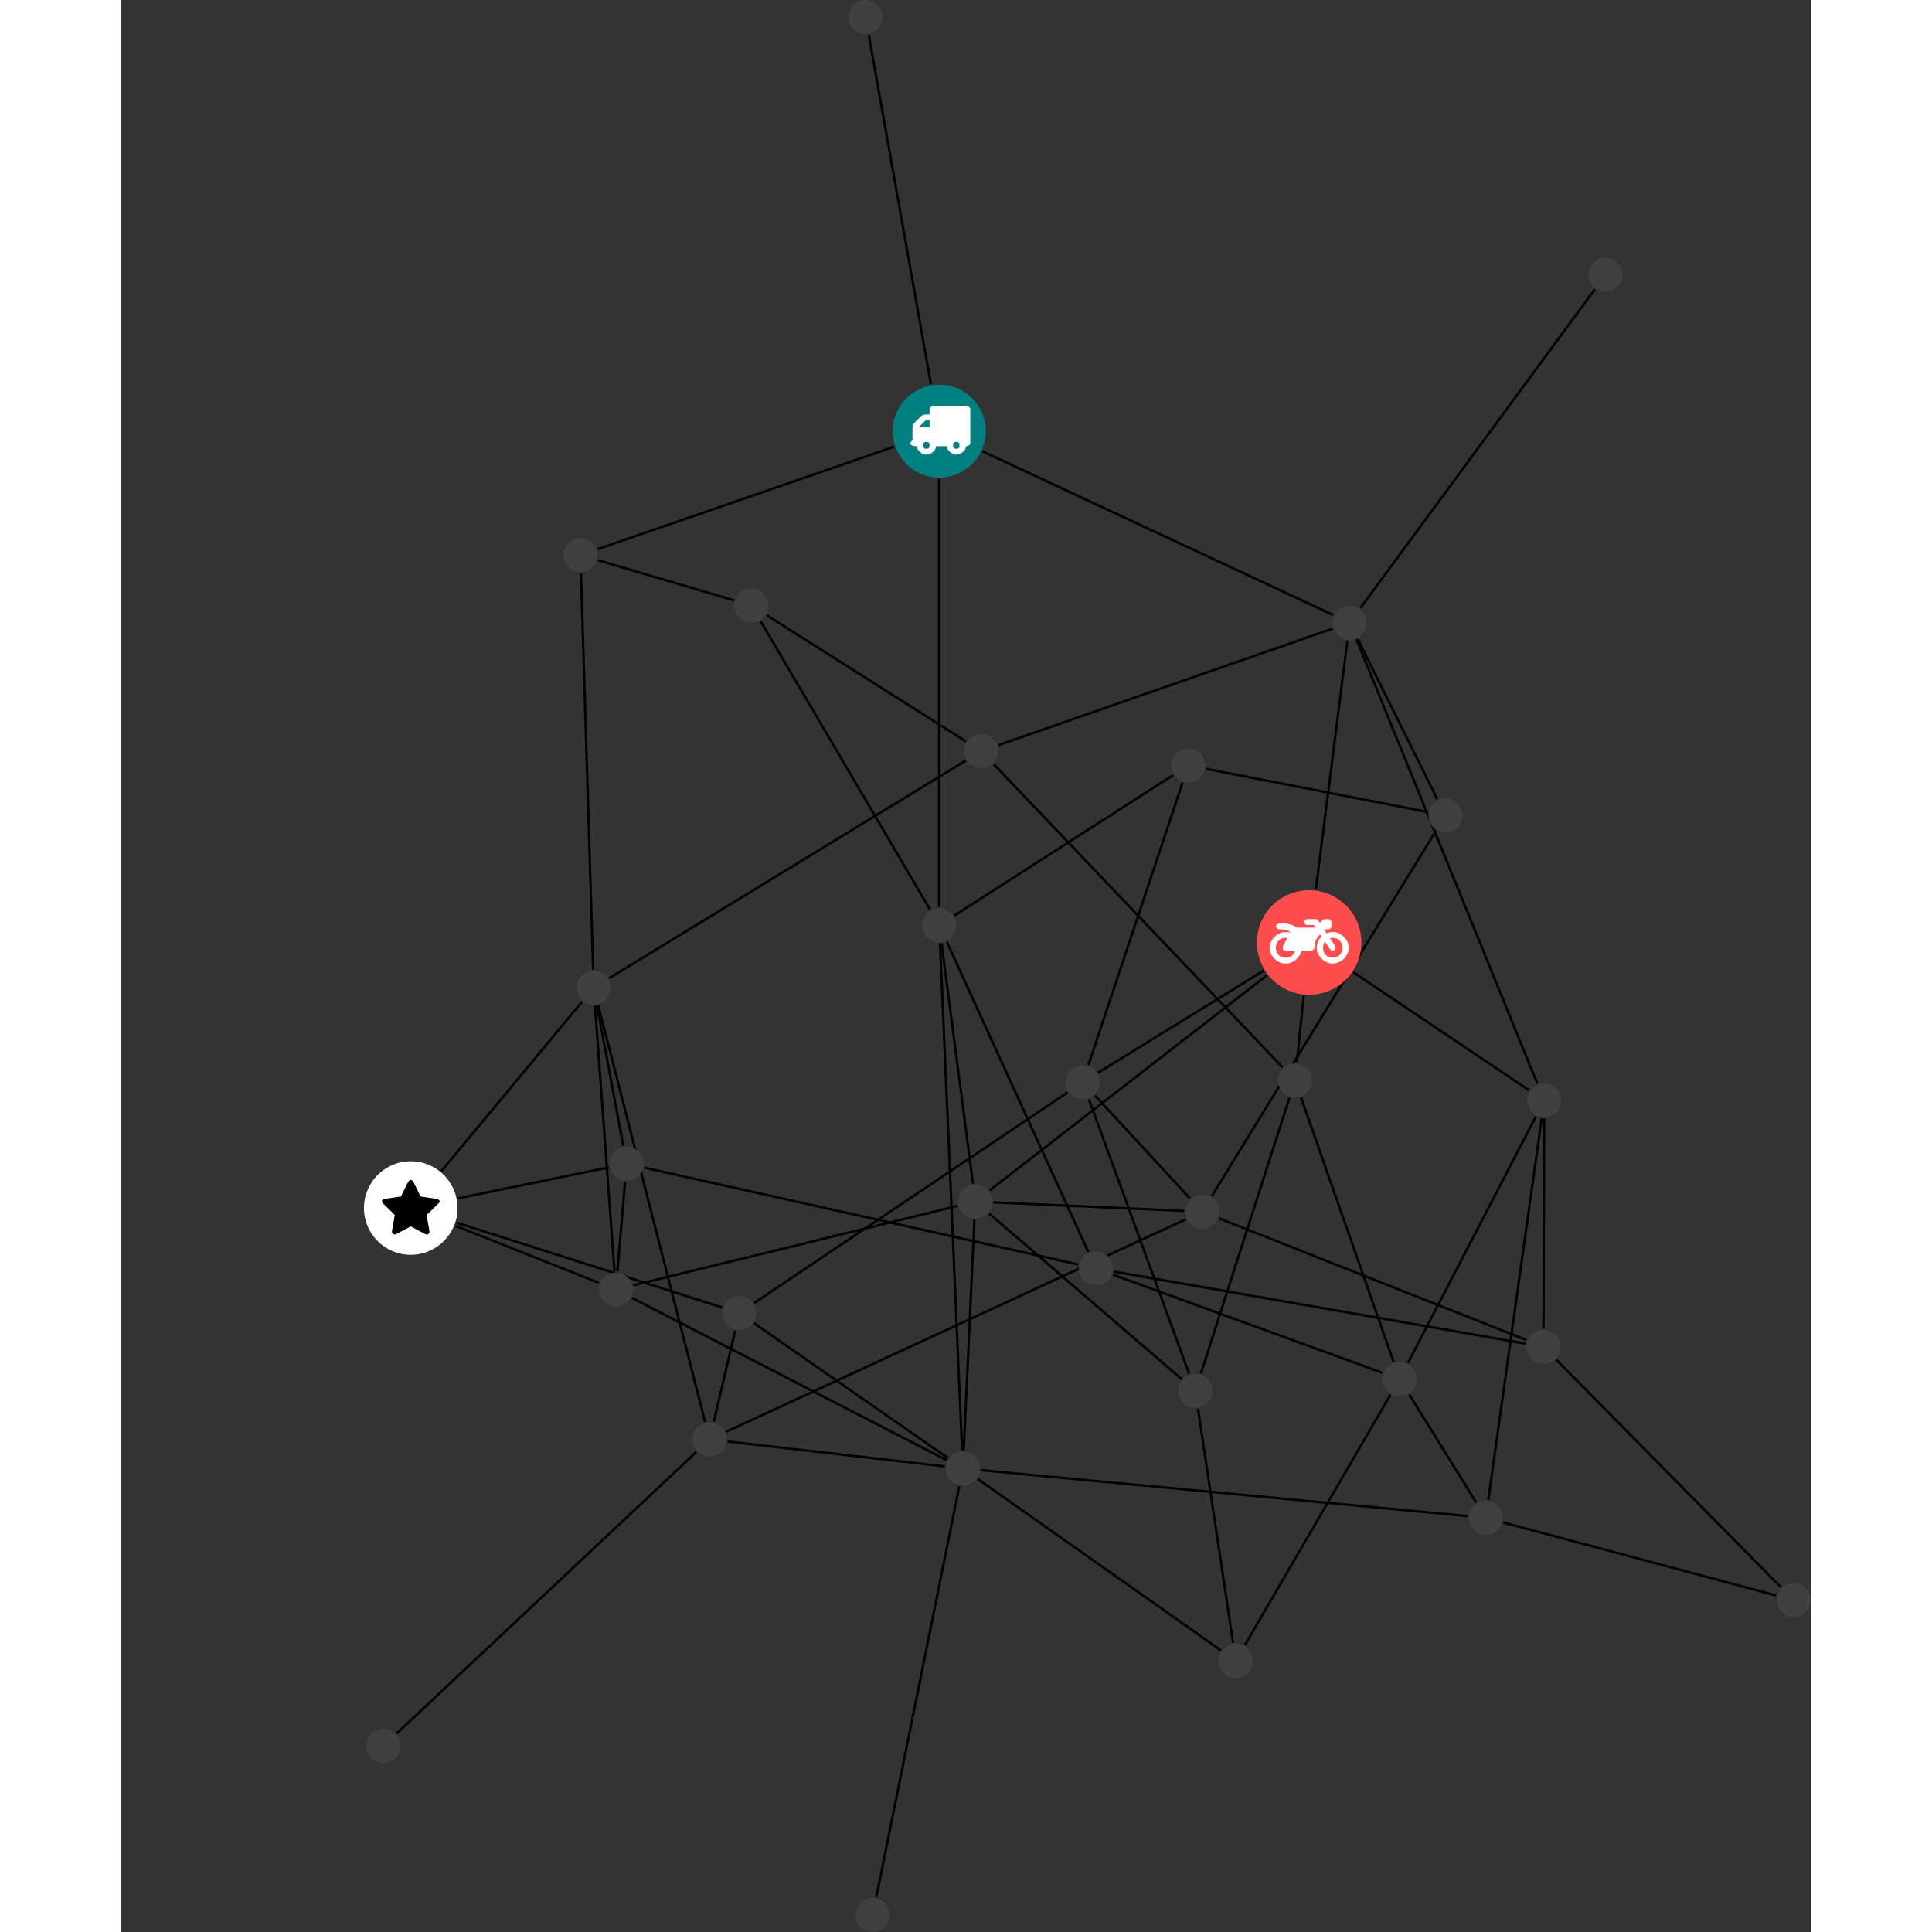<?xml version="1.0" encoding="UTF-8"?>
<svg xmlns="http://www.w3.org/2000/svg" xmlns:xlink="http://www.w3.org/1999/xlink" width="321.156pt" height="321.156pt" viewBox="-40.335 0.000 280.822 321.156" version="1.1">
<rect x="-40.335" y="0.000" width="280.822" height="321.156" fill="#333333" stroke="none"/>
<defs>
<g>
<symbol overflow="visible" id="glyph0-0">
<path style="stroke:none;" d="M 1.422 -0.75 L 1.422 -7.922 L 3.562 -7.922 L 3.562 -0.891 L 1.422 -0.891 Z M 0.625 0 L 4.531 0 L 4.531 -8.812 L 0.438 -8.812 L 0.438 0 Z M 0.625 0 "/>
</symbol>
<symbol overflow="visible" id="glyph0-1">
<path style="stroke:none;" d="M 3.375 -0.844 C 3.375 -0.453 3.234 -0.266 2.844 -0.266 C 2.469 -0.266 2.297 -0.453 2.297 -0.844 C 2.297 -1.219 2.469 -1.422 2.844 -1.422 C 3.234 -1.422 3.375 -1.219 3.375 -0.844 Z M 1.594 -3.688 L 1.594 -3.859 C 1.594 -3.875 1.578 -3.875 1.594 -3.891 L 2.688 -4.969 C 2.703 -5 2.656 -4.984 2.688 -4.984 L 3.375 -4.984 L 3.375 -3.828 L 1.594 -3.828 Z M 8.359 -0.844 C 8.359 -0.453 8.219 -0.266 7.828 -0.266 C 7.453 -0.266 7.281 -0.453 7.281 -0.844 C 7.281 -1.219 7.453 -1.422 7.828 -1.422 C 8.219 -1.422 8.359 -1.219 8.359 -0.844 Z M 10.141 -6.891 C 10.141 -7.094 9.812 -7.391 9.609 -7.391 L 3.922 -7.391 C 3.719 -7.391 3.375 -7.094 3.375 -6.891 L 3.375 -5.969 L 2.672 -5.969 C 2.469 -5.969 2.078 -5.812 1.938 -5.672 L 0.844 -4.578 C 0.531 -4.266 0.531 -3.734 0.531 -3.328 L 0.531 -1.688 C 0.516 -1.688 0.172 -1.391 0.172 -1.203 C 0.172 -0.781 0.781 -0.703 1.062 -0.703 L 1.25 -0.703 C 1.25 -0.047 2.062 0.703 2.844 0.703 C 3.641 0.703 4.453 -0.047 4.453 -0.703 L 6.234 -0.703 C 6.234 -0.047 7.047 0.703 7.828 0.703 C 8.625 0.703 9.438 -0.047 9.438 -0.703 C 9.547 -0.703 10.141 -0.781 10.141 -1.203 Z M 10.141 -6.891 "/>
</symbol>
<symbol overflow="visible" id="glyph0-2">
<path style="stroke:none;" d="M 12.969 -2.906 C 12.844 -3.984 11.859 -5.016 10.781 -5.219 C 10.234 -5.328 9.703 -5.219 9.328 -5.031 L 8.875 -5.688 L 9.609 -5.688 C 9.812 -5.688 10.141 -5.984 10.141 -6.188 L 10.141 -6.891 C 10.141 -7.094 9.812 -7.391 9.609 -7.391 L 9.047 -7.391 C 8.969 -7.391 8.734 -7.312 8.656 -7.25 L 8.188 -6.766 L 7.891 -7.203 C 7.828 -7.281 7.594 -7.391 7.484 -7.391 L 6.078 -7.391 C 5.906 -7.391 5.547 -7.125 5.516 -6.953 C 5.484 -6.734 5.828 -6.406 6.047 -6.406 L 7.188 -6.406 L 7.484 -5.969 L 4.344 -5.969 C 4.141 -6.125 3.375 -6.672 2.141 -6.672 L 1.422 -6.672 C 1.219 -6.672 0.891 -6.375 0.891 -6.188 C 0.891 -5.984 1.219 -5.688 1.422 -5.688 L 1.781 -5.688 C 2.484 -5.688 2.906 -5.516 3.281 -5.188 L 3.25 -5.141 C 3.078 -5.188 2.797 -5.25 2.5 -5.25 C 1.109 -5.25 -0.172 -4 -0.172 -2.625 C -0.172 -1.25 1.109 0 2.5 0 C 3.75 0 4.953 -1.062 5.109 -2.141 L 6.766 -2.141 C 6.969 -2.141 7.281 -2.438 7.281 -2.625 C 7.281 -3.609 7.688 -4.391 8.219 -4.844 L 8.453 -4.5 C 7.969 -4.062 7.578 -3.203 7.672 -2.359 C 7.781 -1.172 8.969 -0.094 10.141 -0.016 C 11.703 0.094 13.156 -1.344 12.969 -2.906 Z M 2.5 -0.984 C 1.516 -0.984 0.875 -1.641 0.875 -2.625 C 0.875 -3.594 1.516 -4.281 2.5 -4.281 C 2.672 -4.281 2.844 -4.234 2.781 -4.25 L 2.047 -2.891 C 2 -2.781 2 -2.469 2.047 -2.359 C 2.125 -2.25 2.375 -2.141 2.5 -2.141 L 4.031 -2.141 C 3.891 -1.453 3.344 -0.984 2.5 -0.984 Z M 10.328 -0.984 C 9.344 -0.984 8.719 -1.641 8.719 -2.625 C 8.719 -3.109 8.859 -3.469 9.031 -3.641 L 9.906 -2.328 C 9.969 -2.219 10.203 -2.141 10.328 -2.141 C 10.391 -2.141 10.594 -2.188 10.641 -2.234 C 10.812 -2.344 10.844 -2.75 10.734 -2.922 L 9.875 -4.219 C 9.859 -4.219 10.094 -4.281 10.328 -4.281 C 11.297 -4.281 11.922 -3.594 11.922 -2.625 C 11.922 -1.641 11.297 -0.984 10.328 -0.984 Z M 10.328 -0.984 "/>
</symbol>
<symbol overflow="visible" id="glyph0-3">
<path style="stroke:none;" d="M 9.438 -5.078 C 9.438 -5.25 9.078 -5.453 8.938 -5.469 L 6.266 -5.859 L 5.078 -8.266 C 5.031 -8.375 4.75 -8.641 4.625 -8.641 C 4.5 -8.641 4.234 -8.375 4.172 -8.266 L 2.984 -5.859 L 0.312 -5.469 C 0.172 -5.453 -0.172 -5.25 -0.172 -5.078 C -0.172 -4.969 -0.062 -4.781 0.016 -4.719 L 1.969 -2.797 L 1.5 -0.062 C 1.5 -0.016 1.5 0.016 1.5 0.047 C 1.5 0.203 1.75 0.453 1.906 0.453 C 1.984 0.453 2.188 0.406 2.25 0.359 L 4.625 -0.891 L 7 0.359 C 7.062 0.406 7.266 0.453 7.344 0.453 C 7.5 0.453 7.75 0.203 7.75 0.047 C 7.75 0.016 7.75 -0.016 7.734 -0.062 L 7.266 -2.797 L 9.234 -4.719 C 9.297 -4.781 9.438 -4.969 9.438 -5.078 Z M 9.438 -5.078 "/>
</symbol>
</g>
<clipPath id="clip1">
  <path d="M 183 247 L 240.488 247 L 240.488 271 L 183 271 Z M 183 247 "/>
</clipPath>
<clipPath id="clip2">
  <path d="M 192 220 L 240.488 220 L 240.488 270 L 192 270 Z M 192 220 "/>
</clipPath>
<clipPath id="clip3">
  <path d="M 79 241 L 105 241 L 105 321.156 L 79 321.156 Z M 79 241 "/>
</clipPath>
<clipPath id="clip4">
  <path d="M 81 315 L 88 315 L 88 321.156 L 81 321.156 Z M 81 315 "/>
</clipPath>
<clipPath id="clip5">
  <path d="M 234 263 L 240.488 263 L 240.488 269 L 234 269 Z M 234 263 "/>
</clipPath>
</defs>
<g id="surface1">
<path style="fill:none;stroke-width:0.399;stroke-linecap:butt;stroke-linejoin:miter;stroke:rgb(0%,0%,0%);stroke-opacity:1;stroke-miterlimit:10;" d="M -0 -7.928 L -0 -79.119 " transform="matrix(1,0,0,-1,95.629,71.67)"/>
<path style="fill:none;stroke-width:0.399;stroke-linecap:butt;stroke-linejoin:miter;stroke:rgb(0%,0%,0%);stroke-opacity:1;stroke-miterlimit:10;" d="M -7.496 -2.588 L -56.793 -19.615 " transform="matrix(1,0,0,-1,95.629,71.67)"/>
<path style="fill:none;stroke-width:0.399;stroke-linecap:butt;stroke-linejoin:miter;stroke:rgb(0%,0%,0%);stroke-opacity:1;stroke-miterlimit:10;" d="M -1.387 7.807 L -11.715 65.881 " transform="matrix(1,0,0,-1,95.629,71.67)"/>
<path style="fill:none;stroke-width:0.399;stroke-linecap:butt;stroke-linejoin:miter;stroke:rgb(0%,0%,0%);stroke-opacity:1;stroke-miterlimit:10;" d="M 7.187 -3.353 L 65.484 -30.557 " transform="matrix(1,0,0,-1,95.629,71.67)"/>
<path style="fill:none;stroke-width:0.399;stroke-linecap:butt;stroke-linejoin:miter;stroke:rgb(0%,0%,0%);stroke-opacity:1;stroke-miterlimit:10;" d="M 44.367 -56.135 L 81.172 -63.307 " transform="matrix(1,0,0,-1,95.629,71.67)"/>
<path style="fill:none;stroke-width:0.399;stroke-linecap:butt;stroke-linejoin:miter;stroke:rgb(0%,0%,0%);stroke-opacity:1;stroke-miterlimit:10;" d="M 40.449 -58.42 L 24.793 -105.369 " transform="matrix(1,0,0,-1,95.629,71.67)"/>
<path style="fill:none;stroke-width:0.399;stroke-linecap:butt;stroke-linejoin:miter;stroke:rgb(0%,0%,0%);stroke-opacity:1;stroke-miterlimit:10;" d="M 38.863 -57.189 L 2.539 -80.506 " transform="matrix(1,0,0,-1,95.629,71.67)"/>
<path style="fill:none;stroke-width:0.399;stroke-linecap:butt;stroke-linejoin:miter;stroke:rgb(0%,0%,0%);stroke-opacity:1;stroke-miterlimit:10;" d="M 98.055 -109.58 L 68.863 -89.955 " transform="matrix(1,0,0,-1,95.629,71.67)"/>
<path style="fill:none;stroke-width:0.399;stroke-linecap:butt;stroke-linejoin:miter;stroke:rgb(0%,0%,0%);stroke-opacity:1;stroke-miterlimit:10;" d="M 100.141 -114.252 L 91.269 -177.643 " transform="matrix(1,0,0,-1,95.629,71.67)"/>
<path style="fill:none;stroke-width:0.399;stroke-linecap:butt;stroke-linejoin:miter;stroke:rgb(0%,0%,0%);stroke-opacity:1;stroke-miterlimit:10;" d="M 100.551 -114.279 L 100.437 -149.182 " transform="matrix(1,0,0,-1,95.629,71.67)"/>
<path style="fill:none;stroke-width:0.399;stroke-linecap:butt;stroke-linejoin:miter;stroke:rgb(0%,0%,0%);stroke-opacity:1;stroke-miterlimit:10;" d="M 99.168 -113.943 L 77.914 -154.893 " transform="matrix(1,0,0,-1,95.629,71.67)"/>
<path style="fill:none;stroke-width:0.399;stroke-linecap:butt;stroke-linejoin:miter;stroke:rgb(0%,0%,0%);stroke-opacity:1;stroke-miterlimit:10;" d="M 99.422 -108.467 L 69.359 -34.631 " transform="matrix(1,0,0,-1,95.629,71.67)"/>
<path style="fill:none;stroke-width:0.399;stroke-linecap:butt;stroke-linejoin:miter;stroke:rgb(0%,0%,0%);stroke-opacity:1;stroke-miterlimit:10;" d="M 53.926 -89.666 L 26.406 -106.646 " transform="matrix(1,0,0,-1,95.629,71.67)"/>
<path style="fill:none;stroke-width:0.399;stroke-linecap:butt;stroke-linejoin:miter;stroke:rgb(0%,0%,0%);stroke-opacity:1;stroke-miterlimit:10;" d="M 62.605 -76.182 L 67.844 -34.826 " transform="matrix(1,0,0,-1,95.629,71.67)"/>
<path style="fill:none;stroke-width:0.399;stroke-linecap:butt;stroke-linejoin:miter;stroke:rgb(0%,0%,0%);stroke-opacity:1;stroke-miterlimit:10;" d="M 54.469 -90.447 L 8.371 -126.221 " transform="matrix(1,0,0,-1,95.629,71.67)"/>
<path style="fill:none;stroke-width:0.399;stroke-linecap:butt;stroke-linejoin:miter;stroke:rgb(0%,0%,0%);stroke-opacity:1;stroke-miterlimit:10;" d="M 60.586 -93.838 L 59.453 -104.928 " transform="matrix(1,0,0,-1,95.629,71.67)"/>
<path style="fill:none;stroke-width:0.399;stroke-linecap:butt;stroke-linejoin:miter;stroke:rgb(0%,0%,0%);stroke-opacity:1;stroke-miterlimit:10;" d="M 82.555 -66.455 L 45.297 -127.178 " transform="matrix(1,0,0,-1,95.629,71.67)"/>
<path style="fill:none;stroke-width:0.399;stroke-linecap:butt;stroke-linejoin:miter;stroke:rgb(0%,0%,0%);stroke-opacity:1;stroke-miterlimit:10;" d="M 82.793 -61.178 L 69.562 -34.537 " transform="matrix(1,0,0,-1,95.629,71.67)"/>
<path style="fill:none;stroke-width:0.399;stroke-linecap:butt;stroke-linejoin:miter;stroke:rgb(0%,0%,0%);stroke-opacity:1;stroke-miterlimit:10;" d="M 21.336 -109.916 L -30.723 -144.904 " transform="matrix(1,0,0,-1,95.629,71.67)"/>
<path style="fill:none;stroke-width:0.399;stroke-linecap:butt;stroke-linejoin:miter;stroke:rgb(0%,0%,0%);stroke-opacity:1;stroke-miterlimit:10;" d="M 25.887 -110.447 L 41.672 -127.533 " transform="matrix(1,0,0,-1,95.629,71.67)"/>
<path style="fill:none;stroke-width:0.399;stroke-linecap:butt;stroke-linejoin:miter;stroke:rgb(0%,0%,0%);stroke-opacity:1;stroke-miterlimit:10;" d="M 24.875 -111.068 L 41.531 -156.697 " transform="matrix(1,0,0,-1,95.629,71.67)"/>
<path style="fill:none;stroke-width:0.399;stroke-linecap:butt;stroke-linejoin:miter;stroke:rgb(0%,0%,0%);stroke-opacity:1;stroke-miterlimit:10;" d="M -29.695 -31.58 L -1.527 -79.533 " transform="matrix(1,0,0,-1,95.629,71.67)"/>
<path style="fill:none;stroke-width:0.399;stroke-linecap:butt;stroke-linejoin:miter;stroke:rgb(0%,0%,0%);stroke-opacity:1;stroke-miterlimit:10;" d="M -34.121 -28.127 L -56.754 -21.451 " transform="matrix(1,0,0,-1,95.629,71.67)"/>
<path style="fill:none;stroke-width:0.399;stroke-linecap:butt;stroke-linejoin:miter;stroke:rgb(0%,0%,0%);stroke-opacity:1;stroke-miterlimit:10;" d="M -28.676 -30.596 L 4.437 -51.572 " transform="matrix(1,0,0,-1,95.629,71.67)"/>
<path style="fill:none;stroke-width:0.399;stroke-linecap:butt;stroke-linejoin:miter;stroke:rgb(0%,0%,0%);stroke-opacity:1;stroke-miterlimit:10;" d="M -80.254 -131.568 L -36.102 -145.666 " transform="matrix(1,0,0,-1,95.629,71.67)"/>
<path style="fill:none;stroke-width:0.399;stroke-linecap:butt;stroke-linejoin:miter;stroke:rgb(0%,0%,0%);stroke-opacity:1;stroke-miterlimit:10;" d="M -80.442 -132.088 L -56.574 -141.58 " transform="matrix(1,0,0,-1,95.629,71.67)"/>
<path style="fill:none;stroke-width:0.399;stroke-linecap:butt;stroke-linejoin:miter;stroke:rgb(0%,0%,0%);stroke-opacity:1;stroke-miterlimit:10;" d="M -82.762 -123.006 L -59.371 -94.834 " transform="matrix(1,0,0,-1,95.629,71.67)"/>
<path style="fill:none;stroke-width:0.399;stroke-linecap:butt;stroke-linejoin:miter;stroke:rgb(0%,0%,0%);stroke-opacity:1;stroke-miterlimit:10;" d="M -80.043 -127.537 L -54.922 -122.385 " transform="matrix(1,0,0,-1,95.629,71.67)"/>
<path style="fill:none;stroke-width:0.399;stroke-linecap:butt;stroke-linejoin:miter;stroke:rgb(0%,0%,0%);stroke-opacity:1;stroke-miterlimit:10;" d="M 89.258 -178.068 L 78.117 -160.135 " transform="matrix(1,0,0,-1,95.629,71.67)"/>
<path style="fill:none;stroke-width:0.399;stroke-linecap:butt;stroke-linejoin:miter;stroke:rgb(0%,0%,0%);stroke-opacity:1;stroke-miterlimit:10;" d="M 87.848 -180.35 L 6.93 -172.721 " transform="matrix(1,0,0,-1,95.629,71.67)"/>
<g clip-path="url(#clip1)" clip-rule="nonzero">
<path style="fill:none;stroke-width:0.399;stroke-linecap:butt;stroke-linejoin:miter;stroke:rgb(0%,0%,0%);stroke-opacity:1;stroke-miterlimit:10;" d="M 93.769 -181.412 L 139.129 -193.549 " transform="matrix(1,0,0,-1,95.629,71.67)"/>
</g>
<path style="fill:none;stroke-width:0.399;stroke-linecap:butt;stroke-linejoin:miter;stroke:rgb(0%,0%,0%);stroke-opacity:1;stroke-miterlimit:10;" d="M -33.918 -149.525 L -37.481 -164.67 " transform="matrix(1,0,0,-1,95.629,71.67)"/>
<path style="fill:none;stroke-width:0.399;stroke-linecap:butt;stroke-linejoin:miter;stroke:rgb(0%,0%,0%);stroke-opacity:1;stroke-miterlimit:10;" d="M -30.75 -148.31 L 1.449 -170.713 " transform="matrix(1,0,0,-1,95.629,71.67)"/>
<path style="fill:none;stroke-width:0.399;stroke-linecap:butt;stroke-linejoin:miter;stroke:rgb(0%,0%,0%);stroke-opacity:1;stroke-miterlimit:10;" d="M 97.621 -151.088 L 46.527 -130.861 " transform="matrix(1,0,0,-1,95.629,71.67)"/>
<path style="fill:none;stroke-width:0.399;stroke-linecap:butt;stroke-linejoin:miter;stroke:rgb(0%,0%,0%);stroke-opacity:1;stroke-miterlimit:10;" d="M 97.453 -151.682 L 29.004 -139.701 " transform="matrix(1,0,0,-1,95.629,71.67)"/>
<g clip-path="url(#clip2)" clip-rule="nonzero">
<path style="fill:none;stroke-width:0.399;stroke-linecap:butt;stroke-linejoin:miter;stroke:rgb(0%,0%,0%);stroke-opacity:1;stroke-miterlimit:10;" d="M 102.547 -154.346 L 139.922 -192.182 " transform="matrix(1,0,0,-1,95.629,71.67)"/>
</g>
<path style="fill:none;stroke-width:0.399;stroke-linecap:butt;stroke-linejoin:miter;stroke:rgb(0%,0%,0%);stroke-opacity:1;stroke-miterlimit:10;" d="M 1.254 -84.881 L 24.777 -136.435 " transform="matrix(1,0,0,-1,95.629,71.67)"/>
<path style="fill:none;stroke-width:0.399;stroke-linecap:butt;stroke-linejoin:miter;stroke:rgb(0%,0%,0%);stroke-opacity:1;stroke-miterlimit:10;" d="M 0.133 -85.15 L 3.797 -169.424 " transform="matrix(1,0,0,-1,95.629,71.67)"/>
<path style="fill:none;stroke-width:0.399;stroke-linecap:butt;stroke-linejoin:miter;stroke:rgb(0%,0%,0%);stroke-opacity:1;stroke-miterlimit:10;" d="M 0.391 -85.131 L 5.598 -125.08 " transform="matrix(1,0,0,-1,95.629,71.67)"/>
<path style="fill:none;stroke-width:0.399;stroke-linecap:butt;stroke-linejoin:miter;stroke:rgb(0%,0%,0%);stroke-opacity:1;stroke-miterlimit:10;" d="M -59.555 -23.615 L -57.535 -89.494 " transform="matrix(1,0,0,-1,95.629,71.67)"/>
<path style="fill:none;stroke-width:0.399;stroke-linecap:butt;stroke-linejoin:miter;stroke:rgb(0%,0%,0%);stroke-opacity:1;stroke-miterlimit:10;" d="M -35.434 -166.342 L 40.98 -131.018 " transform="matrix(1,0,0,-1,95.629,71.67)"/>
<path style="fill:none;stroke-width:0.399;stroke-linecap:butt;stroke-linejoin:miter;stroke:rgb(0%,0%,0%);stroke-opacity:1;stroke-miterlimit:10;" d="M -38.922 -164.685 L -56.691 -95.435 " transform="matrix(1,0,0,-1,95.629,71.67)"/>
<path style="fill:none;stroke-width:0.399;stroke-linecap:butt;stroke-linejoin:miter;stroke:rgb(0%,0%,0%);stroke-opacity:1;stroke-miterlimit:10;" d="M -40.371 -169.674 L -90.195 -216.494 " transform="matrix(1,0,0,-1,95.629,71.67)"/>
<path style="fill:none;stroke-width:0.399;stroke-linecap:butt;stroke-linejoin:miter;stroke:rgb(0%,0%,0%);stroke-opacity:1;stroke-miterlimit:10;" d="M -35.172 -167.951 L 0.93 -172.096 " transform="matrix(1,0,0,-1,95.629,71.67)"/>
<path style="fill:none;stroke-width:0.399;stroke-linecap:butt;stroke-linejoin:miter;stroke:rgb(0%,0%,0%);stroke-opacity:1;stroke-miterlimit:10;" d="M 40.707 -129.615 L 9 -128.205 " transform="matrix(1,0,0,-1,95.629,71.67)"/>
<path style="fill:none;stroke-width:0.399;stroke-linecap:butt;stroke-linejoin:miter;stroke:rgb(0%,0%,0%);stroke-opacity:1;stroke-miterlimit:10;" d="M 4.41 -54.76 L -54.867 -90.939 " transform="matrix(1,0,0,-1,95.629,71.67)"/>
<path style="fill:none;stroke-width:0.399;stroke-linecap:butt;stroke-linejoin:miter;stroke:rgb(0%,0%,0%);stroke-opacity:1;stroke-miterlimit:10;" d="M 9.836 -52.193 L 65.371 -32.826 " transform="matrix(1,0,0,-1,95.629,71.67)"/>
<path style="fill:none;stroke-width:0.399;stroke-linecap:butt;stroke-linejoin:miter;stroke:rgb(0%,0%,0%);stroke-opacity:1;stroke-miterlimit:10;" d="M 9.066 -55.369 L 57.066 -105.744 " transform="matrix(1,0,0,-1,95.629,71.67)"/>
<path style="fill:none;stroke-width:0.399;stroke-linecap:butt;stroke-linejoin:miter;stroke:rgb(0%,0%,0%);stroke-opacity:1;stroke-miterlimit:10;" d="M -53.988 -139.685 L -57.223 -95.521 " transform="matrix(1,0,0,-1,95.629,71.67)"/>
<path style="fill:none;stroke-width:0.399;stroke-linecap:butt;stroke-linejoin:miter;stroke:rgb(0%,0%,0%);stroke-opacity:1;stroke-miterlimit:10;" d="M -53.508 -139.689 L -52.227 -124.783 " transform="matrix(1,0,0,-1,95.629,71.67)"/>
<path style="fill:none;stroke-width:0.399;stroke-linecap:butt;stroke-linejoin:miter;stroke:rgb(0%,0%,0%);stroke-opacity:1;stroke-miterlimit:10;" d="M -51.086 -144.076 L 1.242 -171.057 " transform="matrix(1,0,0,-1,95.629,71.67)"/>
<path style="fill:none;stroke-width:0.399;stroke-linecap:butt;stroke-linejoin:miter;stroke:rgb(0%,0%,0%);stroke-opacity:1;stroke-miterlimit:10;" d="M -50.836 -141.978 L 3.055 -128.787 " transform="matrix(1,0,0,-1,95.629,71.67)"/>
<path style="fill:none;stroke-width:0.399;stroke-linecap:butt;stroke-linejoin:miter;stroke:rgb(0%,0%,0%);stroke-opacity:1;stroke-miterlimit:10;" d="M 23.086 -138.525 L -49.02 -122.432 " transform="matrix(1,0,0,-1,95.629,71.67)"/>
<path style="fill:none;stroke-width:0.399;stroke-linecap:butt;stroke-linejoin:miter;stroke:rgb(0%,0%,0%);stroke-opacity:1;stroke-miterlimit:10;" d="M 28.867 -140.217 L 73.687 -156.541 " transform="matrix(1,0,0,-1,95.629,71.67)"/>
<g clip-path="url(#clip3)" clip-rule="nonzero">
<path style="fill:none;stroke-width:0.399;stroke-linecap:butt;stroke-linejoin:miter;stroke:rgb(0%,0%,0%);stroke-opacity:1;stroke-miterlimit:10;" d="M -10.465 -243.713 L 3.328 -175.396 " transform="matrix(1,0,0,-1,95.629,71.67)"/>
</g>
<path style="fill:none;stroke-width:0.399;stroke-linecap:butt;stroke-linejoin:miter;stroke:rgb(0%,0%,0%);stroke-opacity:1;stroke-miterlimit:10;" d="M -56.887 -95.478 L -52.524 -118.81 " transform="matrix(1,0,0,-1,95.629,71.67)"/>
<path style="fill:none;stroke-width:0.399;stroke-linecap:butt;stroke-linejoin:miter;stroke:rgb(0%,0%,0%);stroke-opacity:1;stroke-miterlimit:10;" d="M 75.004 -160.182 L 50.805 -201.799 " transform="matrix(1,0,0,-1,95.629,71.67)"/>
<path style="fill:none;stroke-width:0.399;stroke-linecap:butt;stroke-linejoin:miter;stroke:rgb(0%,0%,0%);stroke-opacity:1;stroke-miterlimit:10;" d="M 75.527 -154.725 L 60.144 -110.775 " transform="matrix(1,0,0,-1,95.629,71.67)"/>
<path style="fill:none;stroke-width:0.399;stroke-linecap:butt;stroke-linejoin:miter;stroke:rgb(0%,0%,0%);stroke-opacity:1;stroke-miterlimit:10;" d="M 6.394 -174.178 L 46.824 -202.67 " transform="matrix(1,0,0,-1,95.629,71.67)"/>
<path style="fill:none;stroke-width:0.399;stroke-linecap:butt;stroke-linejoin:miter;stroke:rgb(0%,0%,0%);stroke-opacity:1;stroke-miterlimit:10;" d="M 4.066 -169.424 L 5.848 -131.084 " transform="matrix(1,0,0,-1,95.629,71.67)"/>
<path style="fill:none;stroke-width:0.399;stroke-linecap:butt;stroke-linejoin:miter;stroke:rgb(0%,0%,0%);stroke-opacity:1;stroke-miterlimit:10;" d="M 108.969 23.565 L 70.008 -29.404 " transform="matrix(1,0,0,-1,95.629,71.67)"/>
<path style="fill:none;stroke-width:0.399;stroke-linecap:butt;stroke-linejoin:miter;stroke:rgb(0%,0%,0%);stroke-opacity:1;stroke-miterlimit:10;" d="M 48.844 -201.424 L 43.016 -162.514 " transform="matrix(1,0,0,-1,95.629,71.67)"/>
<path style="fill:none;stroke-width:0.399;stroke-linecap:butt;stroke-linejoin:miter;stroke:rgb(0%,0%,0%);stroke-opacity:1;stroke-miterlimit:10;" d="M 8.273 -130.037 L 40.281 -157.564 " transform="matrix(1,0,0,-1,95.629,71.67)"/>
<path style="fill:none;stroke-width:0.399;stroke-linecap:butt;stroke-linejoin:miter;stroke:rgb(0%,0%,0%);stroke-opacity:1;stroke-miterlimit:10;" d="M 58.223 -110.803 L 43.492 -156.658 " transform="matrix(1,0,0,-1,95.629,71.67)"/>
<path style=" stroke:none;fill-rule:nonzero;fill:rgb(0%,50%,50%);fill-opacity:1;" d="M 103.359 71.672 C 103.359 67.402 99.898 63.941 95.629 63.941 C 91.359 63.941 87.898 67.402 87.898 71.672 C 87.898 75.938 91.359 79.398 95.629 79.398 C 99.898 79.398 103.359 75.938 103.359 71.672 Z M 103.359 71.672 "/>
<g style="fill:rgb(100%,100%,100%);fill-opacity:1;">
  <use xlink:href="#glyph0-1" x="90.647" y="74.873"/>
</g>
<path style=" stroke:none;fill-rule:nonzero;fill:rgb(25%,25%,25%);fill-opacity:1;" d="M 139.852 127.227 C 139.852 125.672 138.59 124.41 137.031 124.41 C 135.477 124.41 134.215 125.672 134.215 127.227 C 134.215 128.785 135.477 130.047 137.031 130.047 C 138.59 130.047 139.852 128.785 139.852 127.227 Z M 139.852 127.227 "/>
<path style=" stroke:none;fill-rule:nonzero;fill:rgb(25%,25%,25%);fill-opacity:1;" d="M 199.004 182.934 C 199.004 181.375 197.742 180.113 196.188 180.113 C 194.629 180.113 193.367 181.375 193.367 182.934 C 193.367 184.488 194.629 185.75 196.188 185.75 C 197.742 185.75 199.004 184.488 199.004 182.934 Z M 199.004 182.934 "/>
<path style=" stroke:none;fill-rule:nonzero;fill:rgb(100%,29.999%,29.999%);fill-opacity:1;" d="M 165.805 156.668 C 165.805 151.871 161.914 147.98 157.117 147.98 C 152.32 147.98 148.43 151.871 148.43 156.668 C 148.43 161.465 152.32 165.355 157.117 165.355 C 161.914 165.355 165.805 161.465 165.805 156.668 Z M 165.805 156.668 "/>
<g style="fill:rgb(100%,100%,100%);fill-opacity:1;">
  <use xlink:href="#glyph0-2" x="150.716" y="160.179"/>
</g>
<path style=" stroke:none;fill-rule:nonzero;fill:rgb(25%,25%,25%);fill-opacity:1;" d="M 182.578 135.551 C 182.578 133.996 181.316 132.734 179.762 132.734 C 178.203 132.734 176.941 133.996 176.941 135.551 C 176.941 137.109 178.203 138.371 179.762 138.371 C 181.316 138.371 182.578 137.109 182.578 135.551 Z M 182.578 135.551 "/>
<path style=" stroke:none;fill-rule:nonzero;fill:rgb(25%,25%,25%);fill-opacity:1;" d="M 122.285 179.898 C 122.285 178.344 121.023 177.082 119.469 177.082 C 117.91 177.082 116.648 178.344 116.648 179.898 C 116.648 181.457 117.91 182.719 119.469 182.719 C 121.023 182.719 122.285 181.457 122.285 179.898 Z M 122.285 179.898 "/>
<path style=" stroke:none;fill-rule:nonzero;fill:rgb(25%,25%,25%);fill-opacity:1;" d="M 67.223 100.648 C 67.223 99.09 65.961 97.828 64.402 97.828 C 62.848 97.828 61.586 99.09 61.586 100.648 C 61.586 102.203 62.848 103.465 64.402 103.465 C 65.961 103.465 67.223 102.203 67.223 100.648 Z M 67.223 100.648 "/>
<path style=" stroke:none;fill-rule:nonzero;fill:rgb(100%,100%,100%);fill-opacity:1;" d="M 15.551 200.809 C 15.551 196.516 12.07 193.035 7.773 193.035 C 3.48 193.035 0 196.516 0 200.809 C 0 205.105 3.48 208.586 7.773 208.586 C 12.07 208.586 15.551 205.105 15.551 200.809 Z M 15.551 200.809 "/>
<g style="fill:rgb(0%,0%,0%);fill-opacity:1;">
  <use xlink:href="#glyph0-3" x="3.153" y="204.76"/>
</g>
<path style=" stroke:none;fill-rule:nonzero;fill:rgb(25%,25%,25%);fill-opacity:1;" d="M 189.297 252.301 C 189.297 250.742 188.035 249.48 186.48 249.48 C 184.922 249.48 183.66 250.742 183.66 252.301 C 183.66 253.855 184.922 255.117 186.48 255.117 C 188.035 255.117 189.297 253.855 189.297 252.301 Z M 189.297 252.301 "/>
<path style=" stroke:none;fill-rule:nonzero;fill:rgb(25%,25%,25%);fill-opacity:1;" d="M 65.219 218.254 C 65.219 216.699 63.957 215.438 62.402 215.438 C 60.844 215.438 59.582 216.699 59.582 218.254 C 59.582 219.809 60.844 221.07 62.402 221.07 C 63.957 221.07 65.219 219.809 65.219 218.254 Z M 65.219 218.254 "/>
<path style=" stroke:none;fill-rule:nonzero;fill:rgb(25%,25%,25%);fill-opacity:1;" d="M 198.875 223.867 C 198.875 222.312 197.613 221.051 196.055 221.051 C 194.5 221.051 193.238 222.312 193.238 223.867 C 193.238 225.426 194.5 226.688 196.055 226.688 C 197.613 226.688 198.875 225.426 198.875 223.867 Z M 198.875 223.867 "/>
<path style=" stroke:none;fill-rule:nonzero;fill:rgb(25%,25%,25%);fill-opacity:1;" d="M 98.445 153.805 C 98.445 152.25 97.184 150.988 95.629 150.988 C 94.074 150.988 92.812 152.25 92.812 153.805 C 92.812 155.363 94.074 156.625 95.629 156.625 C 97.184 156.625 98.445 155.363 98.445 153.805 Z M 98.445 153.805 "/>
<path style=" stroke:none;fill-rule:nonzero;fill:rgb(25%,25%,25%);fill-opacity:1;" d="M 38.801 92.27 C 38.801 90.711 37.539 89.449 35.98 89.449 C 34.426 89.449 33.164 90.711 33.164 92.27 C 33.164 93.824 34.426 95.086 35.98 95.086 C 37.539 95.086 38.801 93.824 38.801 92.27 Z M 38.801 92.27 "/>
<path style=" stroke:none;fill-rule:nonzero;fill:rgb(25%,25%,25%);fill-opacity:1;" d="M 60.273 239.273 C 60.273 237.719 59.012 236.457 57.457 236.457 C 55.902 236.457 54.641 237.719 54.641 239.273 C 54.641 240.832 55.902 242.094 57.457 242.094 C 59.012 242.094 60.273 240.832 60.273 239.273 Z M 60.273 239.273 "/>
<path style=" stroke:none;fill-rule:nonzero;fill:rgb(25%,25%,25%);fill-opacity:1;" d="M 142.164 201.418 C 142.164 199.863 140.902 198.602 139.348 198.602 C 137.789 198.602 136.527 199.863 136.527 201.418 C 136.527 202.977 137.789 204.238 139.348 204.238 C 140.902 204.238 142.164 202.977 142.164 201.418 Z M 142.164 201.418 "/>
<path style=" stroke:none;fill-rule:nonzero;fill:rgb(25%,25%,25%);fill-opacity:1;" d="M 105.434 124.855 C 105.434 123.297 104.172 122.035 102.613 122.035 C 101.059 122.035 99.797 123.297 99.797 124.855 C 99.797 126.41 101.059 127.672 102.613 127.672 C 104.172 127.672 105.434 126.41 105.434 124.855 Z M 105.434 124.855 "/>
<path style=" stroke:none;fill-rule:nonzero;fill:rgb(25%,25%,25%);fill-opacity:1;" d="M 44.68 214.363 C 44.68 212.805 43.418 211.547 41.859 211.547 C 40.305 211.547 39.043 212.805 39.043 214.363 C 39.043 215.918 40.305 217.18 41.859 217.18 C 43.418 217.18 44.68 215.918 44.68 214.363 Z M 44.68 214.363 "/>
<path style=" stroke:none;fill-rule:nonzero;fill:rgb(25%,25%,25%);fill-opacity:1;" d="M 124.477 210.852 C 124.477 209.293 123.215 208.031 121.66 208.031 C 120.105 208.031 118.844 209.293 118.844 210.852 C 118.844 212.406 120.105 213.668 121.66 213.668 C 123.215 213.668 124.477 212.406 124.477 210.852 Z M 124.477 210.852 "/>
<g clip-path="url(#clip4)" clip-rule="nonzero">
<path style=" stroke:none;fill-rule:nonzero;fill:rgb(25%,25%,25%);fill-opacity:1;" d="M 87.387 318.34 C 87.387 316.781 86.125 315.52 84.566 315.52 C 83.012 315.52 81.75 316.781 81.75 318.34 C 81.75 319.895 83.012 321.156 84.566 321.156 C 86.125 321.156 87.387 319.895 87.387 318.34 Z M 87.387 318.34 "/>
</g>
<path style=" stroke:none;fill-rule:nonzero;fill:rgb(25%,25%,25%);fill-opacity:1;" d="M 41.004 164.18 C 41.004 162.625 39.742 161.363 38.188 161.363 C 36.629 161.363 35.367 162.625 35.367 164.18 C 35.367 165.738 36.629 167 38.188 167 C 39.742 167 41.004 165.738 41.004 164.18 Z M 41.004 164.18 "/>
<path style=" stroke:none;fill-rule:nonzero;fill:rgb(25%,25%,25%);fill-opacity:1;" d="M 86.203 2.816 C 86.203 1.262 84.941 0 83.387 0 C 81.828 0 80.566 1.262 80.566 2.816 C 80.566 4.375 81.828 5.637 83.387 5.637 C 84.941 5.637 86.203 4.375 86.203 2.816 Z M 86.203 2.816 "/>
<path style=" stroke:none;fill-rule:nonzero;fill:rgb(25%,25%,25%);fill-opacity:1;" d="M 6.055 290.227 C 6.055 288.668 4.793 287.406 3.238 287.406 C 1.68 287.406 0.418 288.668 0.418 290.227 C 0.418 291.781 1.68 293.043 3.238 293.043 C 4.793 293.043 6.055 291.781 6.055 290.227 Z M 6.055 290.227 "/>
<path style=" stroke:none;fill-rule:nonzero;fill:rgb(25%,25%,25%);fill-opacity:1;" d="M 46.48 193.445 C 46.48 191.887 45.219 190.625 43.664 190.625 C 42.105 190.625 40.844 191.887 40.844 193.445 C 40.844 195 42.105 196.262 43.664 196.262 C 45.219 196.262 46.48 195 46.48 193.445 Z M 46.48 193.445 "/>
<path style=" stroke:none;fill-rule:nonzero;fill:rgb(25%,25%,25%);fill-opacity:1;" d="M 174.969 229.238 C 174.969 227.684 173.707 226.422 172.148 226.422 C 170.594 226.422 169.332 227.684 169.332 229.238 C 169.332 230.797 170.594 232.059 172.148 232.059 C 173.707 232.059 174.969 230.797 174.969 229.238 Z M 174.969 229.238 "/>
<path style=" stroke:none;fill-rule:nonzero;fill:rgb(25%,25%,25%);fill-opacity:1;" d="M 102.375 244.105 C 102.375 242.551 101.113 241.289 99.555 241.289 C 98 241.289 96.738 242.551 96.738 244.105 C 96.738 245.664 98 246.926 99.555 246.926 C 101.113 246.926 102.375 245.664 102.375 244.105 Z M 102.375 244.105 "/>
<path style=" stroke:none;fill-rule:nonzero;fill:rgb(25%,25%,25%);fill-opacity:1;" d="M 209.203 45.676 C 209.203 44.121 207.941 42.859 206.383 42.859 C 204.828 42.859 203.566 44.121 203.566 45.676 C 203.566 47.234 204.828 48.496 206.383 48.496 C 207.941 48.496 209.203 47.234 209.203 45.676 Z M 209.203 45.676 "/>
<path style=" stroke:none;fill-rule:nonzero;fill:rgb(25%,25%,25%);fill-opacity:1;" d="M 166.668 103.504 C 166.668 101.945 165.406 100.684 163.848 100.684 C 162.293 100.684 161.031 101.945 161.031 103.504 C 161.031 105.059 162.293 106.32 163.848 106.32 C 165.406 106.32 166.668 105.059 166.668 103.504 Z M 166.668 103.504 "/>
<path style=" stroke:none;fill-rule:nonzero;fill:rgb(25%,25%,25%);fill-opacity:1;" d="M 147.734 276.078 C 147.734 274.52 146.473 273.258 144.918 273.258 C 143.359 273.258 142.098 274.52 142.098 276.078 C 142.098 277.633 143.359 278.895 144.918 278.895 C 146.473 278.895 147.734 277.633 147.734 276.078 Z M 147.734 276.078 "/>
<path style=" stroke:none;fill-rule:nonzero;fill:rgb(25%,25%,25%);fill-opacity:1;" d="M 104.434 199.738 C 104.434 198.184 103.172 196.922 101.613 196.922 C 100.059 196.922 98.797 198.184 98.797 199.738 C 98.797 201.297 100.059 202.559 101.613 202.559 C 103.172 202.559 104.434 201.297 104.434 199.738 Z M 104.434 199.738 "/>
<g clip-path="url(#clip5)" clip-rule="nonzero">
<path style=" stroke:none;fill-rule:nonzero;fill:rgb(25%,25%,25%);fill-opacity:1;" d="M 240.488 265.996 C 240.488 264.441 239.227 263.18 237.668 263.18 C 236.113 263.18 234.852 264.441 234.852 265.996 C 234.852 267.555 236.113 268.816 237.668 268.816 C 239.227 268.816 240.488 267.555 240.488 265.996 Z M 240.488 265.996 "/>
</g>
<path style=" stroke:none;fill-rule:nonzero;fill:rgb(25%,25%,25%);fill-opacity:1;" d="M 157.594 179.598 C 157.594 178.039 156.332 176.777 154.773 176.777 C 153.219 176.777 151.957 178.039 151.957 179.598 C 151.957 181.152 153.219 182.414 154.773 182.414 C 156.332 182.414 157.594 181.152 157.594 179.598 Z M 157.594 179.598 "/>
<path style=" stroke:none;fill-rule:nonzero;fill:rgb(25%,25%,25%);fill-opacity:1;" d="M 141.012 231.199 C 141.012 229.645 139.75 228.383 138.195 228.383 C 136.637 228.383 135.375 229.645 135.375 231.199 C 135.375 232.754 136.637 234.016 138.195 234.016 C 139.75 234.016 141.012 232.754 141.012 231.199 Z M 141.012 231.199 "/>
</g>
</svg>
